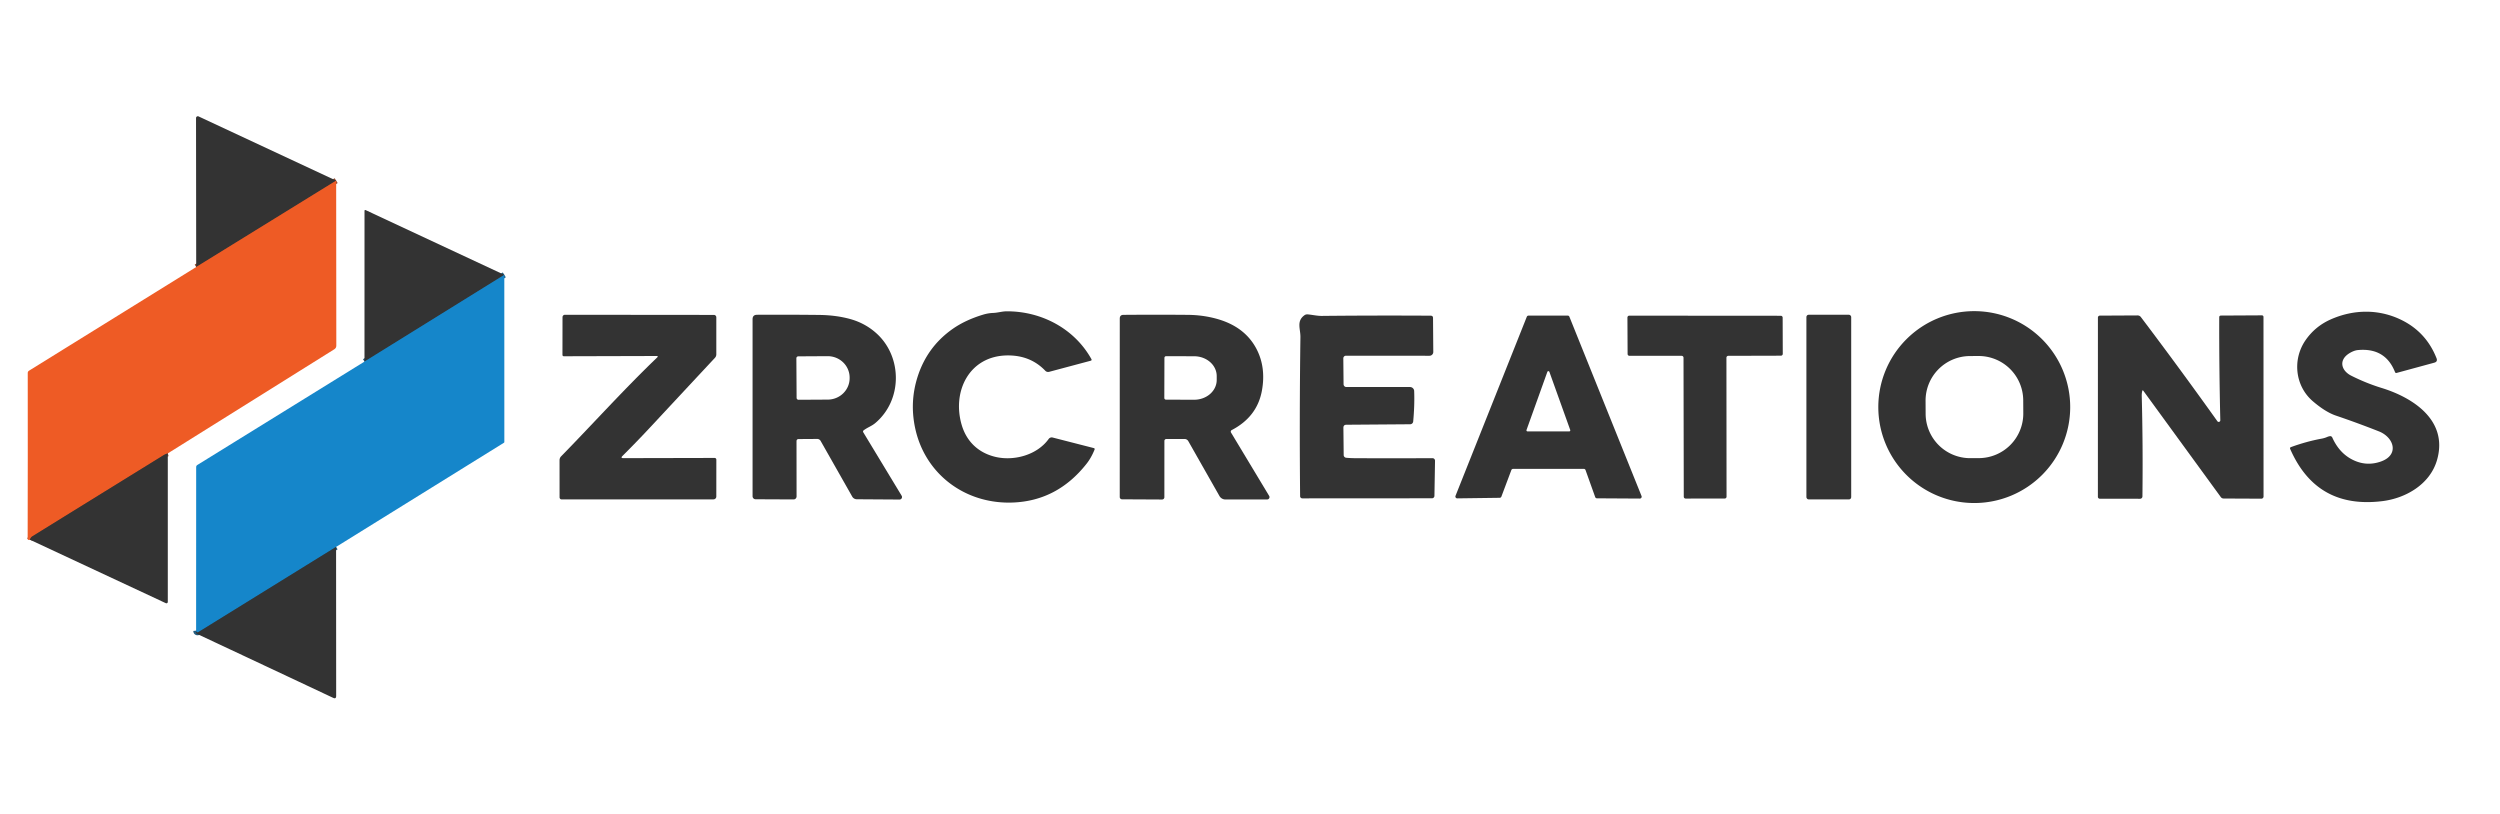 <?xml version="1.0" encoding="UTF-8" standalone="no"?>
<!DOCTYPE svg PUBLIC "-//W3C//DTD SVG 1.1//EN" "http://www.w3.org/Graphics/SVG/1.1/DTD/svg11.dtd">
<svg xmlns="http://www.w3.org/2000/svg" version="1.1" viewBox="0.00 0.00 875.00 285.00">
<g stroke-width="2.00" fill="none" stroke-linecap="butt">
<path stroke="#91472c" vector-effect="non-scaling-stroke" d="
  M 117.66 63.22
  L 68.67 93.46"
/>
<path stroke="#91472c" vector-effect="non-scaling-stroke" d="
  M 58.73 158.69
  Q 57.90 158.92 57.14 159.39
  Q 34.19 173.56 11.26 187.76
  Q 10.81 188.04 10.45 188.89"
/>
<path stroke="#245d7f" vector-effect="non-scaling-stroke" d="
  M 176.51 96.20
  L 127.57 126.56"
/>
<path stroke="#245d7f" vector-effect="non-scaling-stroke" d="
  M 117.63 191.42
  L 69.37 221.28
  A 0.47 0.46 -31.3 0 1 68.73 221.13
  Q 68.68 221.06 68.64 220.72"
/>
</g>
<path fill="#333333" d="
  M 117.66 63.22
  L 68.67 93.46
  L 68.61 41.32
  A 0.63 0.63 0.0 0 1 69.51 40.75
  L 117.66 63.22
  Z"
/>
<path fill="#ee5b25" d="
  M 117.66 63.22
  L 117.71 120.98
  Q 117.71 121.81 117.00 122.25
  L 58.73 158.69
  Q 57.90 158.92 57.14 159.39
  Q 34.19 173.56 11.26 187.76
  Q 10.81 188.04 10.45 188.89
  Q 10.08 189.06 9.86 188.94
  Q 9.68 188.84 9.68 188.63
  Q 9.75 159.52 9.71 130.55
  Q 9.71 130.02 10.16 129.74
  L 68.67 93.46
  L 117.66 63.22
  Z"
/>
<path fill="#333333" d="
  M 176.51 96.20
  L 127.57 126.56
  L 127.58 73.84
  Q 127.58 73.34 128.03 73.56
  L 176.51 96.20
  Z"
/>
<path fill="#1586ca" d="
  M 176.51 96.20
  L 176.52 154.67
  Q 176.52 154.87 176.35 154.98
  L 117.63 191.42
  L 69.37 221.28
  A 0.47 0.46 -31.3 0 1 68.73 221.13
  Q 68.68 221.06 68.64 220.72
  L 68.66 163.51
  Q 68.66 163.00 69.09 162.73
  L 127.57 126.56
  L 176.51 96.20
  Z"
/>
<path fill="#333333" d="
  M 333.40 115.14
  Q 337.87 112.00 344.11 110.12
  Q 345.88 109.59 347.60 109.53
  C 349.25 109.47 350.73 108.96 352.36 108.96
  C 364.48 108.92 376.04 115.00 381.98 125.67
  Q 382.23 126.12 381.73 126.26
  L 367.20 130.14
  A 1.38 1.37 -29.1 0 1 365.85 129.76
  Q 360.62 124.30 352.52 124.40
  C 339.30 124.57 333.17 136.87 336.57 148.65
  C 338.27 154.51 342.41 158.47 348.36 159.90
  C 354.78 161.44 362.94 159.33 367.04 153.63
  A 1.31 1.31 0.0 0 1 368.41 153.13
  L 382.80 156.82
  Q 383.26 156.94 383.09 157.38
  Q 381.95 160.20 380.36 162.23
  Q 370.10 175.32 354.40 175.89
  C 337.80 176.49 323.60 165.91 320.24 149.54
  Q 318.42 140.68 321.07 132.15
  Q 324.39 121.48 333.40 115.14
  Z"
/>
<path fill="#333333" d="
  M 724.57 142.48
  A 33.58 33.58 0.0 0 1 690.99 176.06
  A 33.58 33.58 0.0 0 1 657.41 142.48
  A 33.58 33.58 0.0 0 1 690.99 108.90
  A 33.58 33.58 0.0 0 1 724.57 142.48
  Z
  M 708.128 140.111
  A 15.59 15.59 0.0 0 0 692.456 124.602
  L 689.457 124.618
  A 15.59 15.59 0.0 0 0 673.948 140.29
  L 673.972 144.85
  A 15.59 15.59 0.0 0 0 689.644 160.358
  L 692.644 160.342
  A 15.59 15.59 0.0 0 0 708.152 144.671
  L 708.128 140.111
  Z"
/>
<path fill="#333333" d="
  M 815.72 111.81
  C 823.91 108.17 832.92 108.08 840.99 112.23
  Q 849.28 116.50 852.78 125.37
  Q 853.26 126.60 851.99 126.94
  L 838.80 130.53
  A 0.44 0.44 0.0 0 1 838.27 130.27
  Q 834.87 121.60 825.19 122.53
  C 824.09 122.64 822.82 123.25 821.91 123.88
  C 818.48 126.27 819.55 129.77 822.89 131.47
  Q 828.10 134.10 833.55 135.78
  C 844.61 139.18 856.99 147.17 852.94 161.07
  C 850.52 169.40 842.18 174.37 833.80 175.40
  C 818.46 177.28 807.75 171.25 801.57 157.15
  Q 801.36 156.66 801.85 156.48
  Q 807.26 154.50 812.66 153.51
  Q 813.61 153.33 814.48 152.95
  Q 814.98 152.73 815.47 152.66
  A 0.78 0.78 0.0 0 1 816.29 153.11
  Q 818.90 158.95 824.07 161.22
  Q 828.55 163.19 833.26 161.55
  C 839.85 159.26 837.94 153.08 832.59 150.97
  Q 825.08 148.01 817.57 145.46
  Q 813.92 144.22 809.51 140.45
  C 803.25 135.10 802.25 125.76 807.01 118.97
  Q 810.35 114.20 815.72 111.81
  Z"
/>
<path fill="#333333" d="
  M 229.98 125.14
  Q 230.55 124.60 229.76 124.60
  L 197.34 124.69
  A 0.48 0.47 0.0 0 1 196.86 124.22
  L 196.88 111.02
  A 0.85 0.85 0.0 0 1 197.73 110.17
  L 249.87 110.22
  A 0.84 0.84 0.0 0 1 250.71 111.06
  L 250.71 124.01
  Q 250.71 124.73 250.21 125.26
  Q 236.35 140.13 228.17 148.92
  Q 223.01 154.47 217.87 159.58
  Q 217.09 160.35 218.19 160.35
  L 250.12 160.28
  A 0.60 0.59 0.0 0 1 250.72 160.87
  L 250.71 173.79
  A 1.00 0.99 -0.0 0 1 249.71 174.78
  L 196.57 174.80
  A 0.73 0.72 -90.0 0 1 195.85 174.07
  L 195.84 161.07
  A 1.93 1.92 67.4 0 1 196.39 159.72
  C 207.27 148.61 218.37 136.27 229.98 125.14
  Z"
/>
<path fill="#333333" d="
  M 408.21 153.65
  A 0.67 0.67 0.0 0 0 407.54 154.32
  L 407.53 174.03
  A 0.81 0.80 -0.0 0 1 406.72 174.83
  L 392.71 174.76
  A 0.80 0.80 0.0 0 1 391.91 173.96
  L 391.92 111.51
  Q 391.92 110.21 393.22 110.20
  Q 404.89 110.10 415.72 110.20
  Q 421.18 110.24 426.16 111.67
  Q 435.64 114.40 439.68 121.95
  Q 443.17 128.49 441.67 136.72
  Q 439.99 145.91 431.09 150.53
  A 0.61 0.61 0.0 0 0 430.85 151.38
  L 444.21 173.57
  A 0.82 0.82 0.0 0 1 443.51 174.81
  L 428.92 174.82
  A 2.42 2.41 75.0 0 1 426.80 173.59
  L 415.91 154.41
  A 1.53 1.52 75.0 0 0 414.59 153.64
  L 408.21 153.65
  Z
  M 407.55 125.25
  L 407.51 139.29
  A 0.59 0.59 0.0 0 0 408.09 139.88
  L 417.93 139.91
  A 7.89 6.93 0.2 0 0 425.85 133.01
  L 425.85 131.65
  A 7.89 6.93 0.2 0 0 417.99 124.69
  L 408.15 124.66
  A 0.59 0.59 0.0 0 0 407.55 125.25
  Z"
/>
<path fill="#333333" d="
  M 470.16 125.42
  L 470.25 134.48
  A 0.98 0.98 0.0 0 0 471.23 135.46
  L 493.50 135.46
  A 1.46 1.45 -1.0 0 1 494.96 136.86
  Q 495.15 141.84 494.62 147.51
  A 1.08 1.07 -87.4 0 1 493.55 148.49
  L 471.24 148.66
  Q 470.18 148.67 470.19 149.73
  L 470.29 159.25
  A 0.98 0.97 2.6 0 0 471.18 160.22
  Q 472.80 160.37 474.75 160.37
  Q 487.96 160.43 501.36 160.36
  A 0.90 0.89 -90.0 0 1 502.26 161.27
  L 502.05 173.56
  A 0.86 0.85 0.3 0 1 501.19 174.40
  L 455.81 174.43
  A 0.77 0.76 -0.4 0 1 455.04 173.68
  Q 454.77 145.72 455.15 117.94
  C 455.18 115.11 453.68 112.39 456.58 110.32
  A 1.65 1.61 29.0 0 1 457.63 110.03
  C 459.29 110.16 460.94 110.58 462.59 110.57
  Q 481.41 110.37 500.73 110.49
  Q 501.56 110.49 501.56 111.31
  L 501.65 123.18
  A 1.33 1.33 0.0 0 1 500.32 124.52
  L 471.08 124.50
  A 0.92 0.91 -0.3 0 0 470.16 125.42
  Z"
/>
<rect fill="#333333" x="632.24" y="110.16" width="15.68" height="64.64" rx="0.79"/>
<path fill="#333333" d="
  M 278.78 154.45
  L 278.80 173.75
  A 1.05 1.04 -89.7 0 1 277.75 174.80
  L 264.44 174.74
  A 1.05 1.05 0.0 0 1 263.40 173.69
  L 263.40 111.75
  Q 263.40 110.18 264.97 110.17
  Q 276.12 110.11 286.69 110.23
  Q 292.50 110.29 297.39 111.61
  Q 302.86 113.09 306.89 116.79
  C 315.81 124.97 315.91 140.02 306.34 148.08
  C 305.08 149.14 303.60 149.61 302.31 150.59
  Q 301.90 150.90 302.17 151.35
  L 315.58 173.51
  A 0.88 0.87 74.5 0 1 314.83 174.84
  L 299.86 174.74
  A 1.84 1.82 -14.6 0 1 298.29 173.83
  L 287.22 154.32
  A 1.36 1.35 75.2 0 0 286.04 153.63
  L 279.55 153.67
  Q 278.78 153.68 278.78 154.45
  Z
  M 278.73 125.39
  L 278.81 139.25
  A 0.67 0.67 0.0 0 0 279.48 139.92
  L 289.74 139.86
  A 7.67 7.49 -0.3 0 0 297.37 132.33
  L 297.37 132.11
  A 7.67 7.49 -0.3 0 0 289.66 124.66
  L 279.40 124.72
  A 0.67 0.67 0.0 0 0 278.73 125.39
  Z"
/>
<path fill="#333333" d="
  M 749.78 136.88
  Q 749.59 137.68 749.61 138.50
  Q 750.06 155.91 749.85 173.76
  A 0.83 0.82 0.3 0 1 749.02 174.57
  L 734.91 174.55
  A 0.66 0.65 90.0 0 1 734.26 173.89
  L 734.27 111.14
  A 0.67 0.67 0.0 0 1 734.94 110.47
  L 748.13 110.40
  Q 748.87 110.40 749.31 110.98
  Q 762.90 128.96 776.09 147.44
  A 0.56 0.56 0.0 0 0 776.94 147.51
  Q 777.12 147.34 777.11 147.07
  Q 776.68 128.96 776.73 110.98
  A 0.54 0.53 -0.6 0 1 777.26 110.45
  L 791.66 110.37
  A 0.55 0.55 0.0 0 1 792.22 110.92
  L 792.24 173.78
  A 0.76 0.76 0.0 0 1 791.47 174.54
  L 778.30 174.48
  Q 777.64 174.48 777.26 173.95
  L 750.19 136.80
  Q 749.89 136.40 749.78 136.88
  Z"
/>
<path fill="#333333" d="
  M 554.33 164.10
  L 529.58 164.11
  A 0.65 0.65 0.0 0 0 528.97 164.53
  L 525.49 173.80
  A 0.65 0.65 0.0 0 1 524.89 174.23
  L 510.04 174.43
  A 0.65 0.65 0.0 0 1 509.43 173.54
  L 534.38 110.87
  A 0.65 0.65 0.0 0 1 534.98 110.46
  L 548.69 110.45
  A 0.65 0.65 0.0 0 1 549.29 110.86
  L 574.54 173.61
  A 0.65 0.65 0.0 0 1 573.93 174.50
  L 558.93 174.41
  A 0.65 0.65 0.0 0 1 558.32 173.98
  L 554.94 164.53
  A 0.65 0.65 0.0 0 0 554.33 164.10
  Z
  M 534.28 150.49
  A 0.38 0.38 0.0 0 0 534.64 151.00
  L 549.22 151.00
  A 0.38 0.38 0.0 0 0 549.58 150.49
  L 542.29 130.16
  A 0.38 0.38 0.0 0 0 541.57 130.16
  L 534.28 150.49
  Z"
/>
<path fill="#333333" d="
  M 603.64 174.49
  L 589.97 174.50
  A 0.65 0.65 0.0 0 1 589.32 173.85
  L 589.23 125.19
  A 0.65 0.65 0.0 0 0 588.58 124.54
  L 570.31 124.54
  A 0.65 0.65 0.0 0 1 569.66 123.89
  L 569.60 111.13
  A 0.65 0.65 0.0 0 1 570.25 110.48
  L 623.28 110.52
  A 0.65 0.65 0.0 0 1 623.93 111.17
  L 623.97 123.84
  A 0.65 0.65 0.0 0 1 623.32 124.49
  L 604.90 124.54
  A 0.65 0.65 0.0 0 0 604.25 125.19
  L 604.29 173.84
  A 0.65 0.65 0.0 0 1 603.64 174.49
  Z"
/>
<path fill="#333333" d="
  M 58.73 158.69
  L 58.73 210.67
  A 0.49 0.49 0.0 0 1 58.03 211.11
  L 10.45 188.89
  Q 10.81 188.04 11.26 187.76
  Q 34.19 173.56 57.14 159.39
  Q 57.90 158.92 58.73 158.69
  Z"
/>
<path fill="#333333" d="
  M 117.63 191.42
  L 117.66 243.56
  Q 117.66 244.75 116.59 244.24
  Q 92.56 232.93 69.07 221.92
  Q 68.66 221.73 68.60 221.46
  Q 68.53 221.16 68.64 220.72
  Q 68.68 221.06 68.73 221.13
  A 0.47 0.46 -31.3 0 0 69.37 221.28
  L 117.63 191.42
  Z"
/>
</svg>
